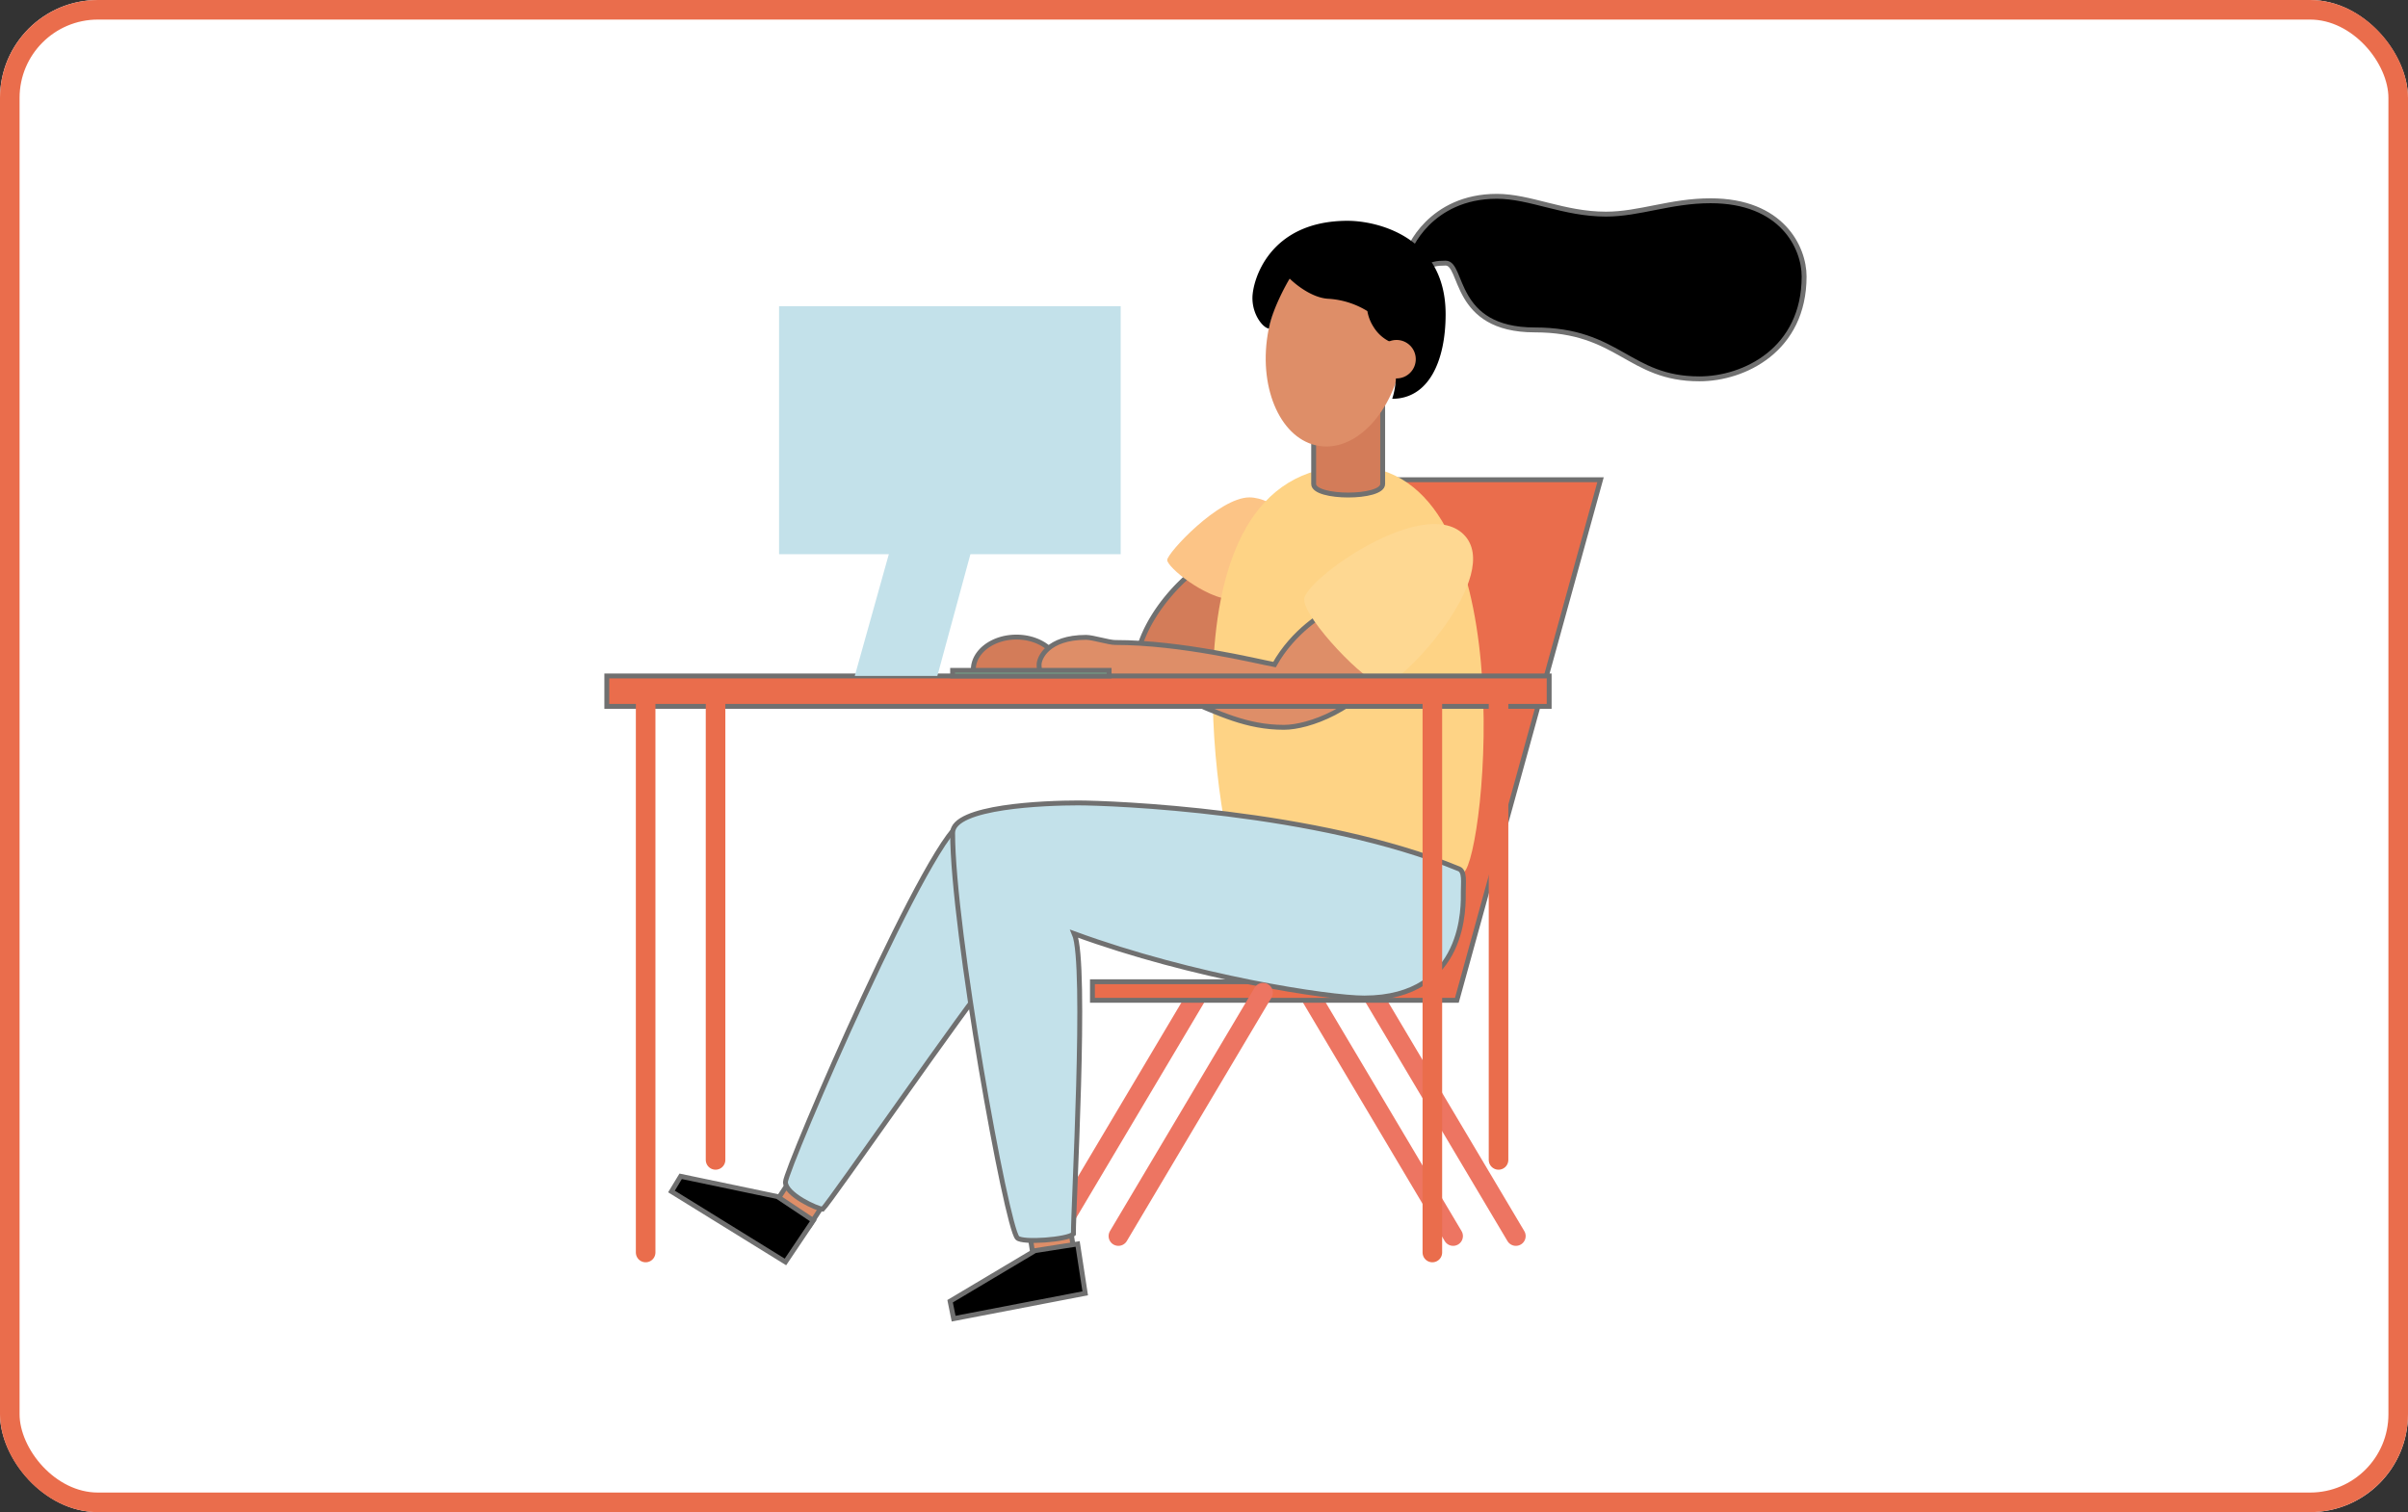 <svg xmlns="http://www.w3.org/2000/svg" width="492" height="309" viewBox="0 0 492 309">
  <rect x="0" y="0" width="492" height="309" fill="#333333" stroke="none"/>
  <g id="Group_512" data-name="Group 512" transform="translate(2028 3733)">
    <g id="Rectangle_70" data-name="Rectangle 70" transform="translate(-2028 -3733)" fill="#fff" stroke="#ea6d4c" stroke-width="4">
      <rect width="492" height="309" rx="20" stroke="none"/>
      <rect x="2" y="2" width="488" height="305" rx="18" fill="none"/>
    </g>
    <g id="Group_509" data-name="Group 509" transform="translate(-9488.762 14537.443)">
      <g id="Group_445" data-name="Group 445" transform="translate(7584.745 -18230.326)">
        <g id="drawkit-server-woman-colour" transform="translate(0 0)">
          <line id="Line_26" data-name="Line 26" x1="29.561" y1="49.742" transform="translate(143.358 162.729)" fill="none" stroke="#ed7562" stroke-linecap="round" stroke-linejoin="round" stroke-width="4"/>
          <line id="Line_27" data-name="Line 27" x1="29.561" y1="49.742" transform="translate(156.178 162.729)" fill="none" stroke="#ed7562" stroke-linecap="round" stroke-linejoin="round" stroke-width="4"/>
          <line id="Line_28" data-name="Line 28" y1="49.742" x2="29.557" transform="translate(91.373 162.729)" fill="none" stroke="#ed7562" stroke-linecap="round" stroke-linejoin="round" stroke-width="4"/>
          <path id="Path_1498" data-name="Path 1498" d="M60.11,0h43.705L74.463,106.377H0v-3.79H55.224Z" transform="translate(99.221 57.913)" fill="#ea6d4c" stroke="#707070" stroke-width="1"/>
          <rect id="Rectangle_45" data-name="Rectangle 45" width="8.384" height="7.493" transform="matrix(0.988, -0.154, 0.154, 0.988, 86.078, 209.918)" fill="#de8e68" stroke="#707070" stroke-width="1"/>
          <rect id="Rectangle_46" data-name="Rectangle 46" width="8.384" height="7.493" transform="translate(38.551 199.382) rotate(33)" fill="#de8e68" stroke="#707070" stroke-width="1"/>
          <path id="Path_1499" data-name="Path 1499" d="M36.658,0C30.54,0,0,71.1,0,73.7s6.628,5.546,7.606,5.546c1.524-1.415,30.758-43.673,33.8-46.621S36.658,0,36.658,0Z" transform="translate(36.499 127.727)" fill="#c3e1ea" stroke="#707070" stroke-width="1"/>
          <path id="Path_1500" data-name="Path 1500" d="M46.872,0C44.861.632,35.043,9.044,33.328,19.148c-1.747-.209-12.229-.646-16.6-.823C15.3,16.1,12.3,14.558,8.807,14.558,3.944,14.558,0,17.547,0,21.232v.241H17.583v-.241a5.3,5.3,0,0,0-.728-2.648l15.277,2.434,18.147,1.888,1.87-15.85Z" transform="translate(74.882 75.514)" fill="#d37c59" stroke="#707070" stroke-width="1"/>
          <path id="Path_1501" data-name="Path 1501" d="M22.324,2.73C22.324,1.451,19.139,0,16.8,0,10.559,0,0,11.373,0,12.8s7.6,7.788,13.443,8.171S22.324,2.73,22.324,2.73Z" transform="translate(114.497 61.525)" fill="#fcc486"/>
          <path id="Path_1502" data-name="Path 1502" d="M28.526,0c35.28,0,27.219,79.7,22.747,83.066S7.6,86.742,5.047,83.375-13.341,0,28.526,0Z" transform="translate(123.798 55.138)" fill="#fed385"/>
          <path id="Path_1503" data-name="Path 1503" d="M14.1,0H0V18.893c0,3,14.1,3.021,14.1,0Z" transform="translate(144.423 39.893)" fill="#d37c59" stroke="#707070" stroke-width="1"/>
          <ellipse id="Ellipse_363" data-name="Ellipse 363" cx="20.722" cy="13.939" rx="20.722" ry="13.939" transform="translate(131.747 48.812) rotate(-80.94)" fill="#de8e68"/>
          <path id="Path_1504" data-name="Path 1504" d="M18.2,0c6.824,0,13.648,3.639,22.292,3.639,6.824,0,13.193-2.73,21.382-2.73,14.558,0,19.107,9.554,19.107,15.468C80.978,31.39,68.695,37.3,59.6,37.3,45.038,37.3,43.219,27.3,25.931,27.3,9.1,27.3,11.373,13.648,7.734,13.648c-1.82,0-2.957.227-3.639.91S0,12.738,0,11.828,4.549,0,18.2,0Z" transform="translate(163.653 0)" stroke="#707070" stroke-width="1"/>
          <path id="Path_1505" data-name="Path 1505" d="M19.457,0C3.367,0,0,12.242,0,15.777s2.234,6.155,3.376,6.242c.71-4.226,4.094-10.059,4.254-10.19.91.91,4.281,3.831,7.734,4.094a17.146,17.146,0,0,1,8.121,2.529,8.684,8.684,0,0,0,1.3,3.294A7.907,7.907,0,0,0,28.779,25a9.845,9.845,0,0,1,.687,3.185c0,4.859-.455,6.824-.91,8.189,7.415,0,10.918-7.638,10.918-17.287C39.474,3.2,25.417,0,19.457,0Z" transform="translate(131.912 5.004)"/>
          <circle id="Ellipse_364" data-name="Ellipse 364" cx="3.931" cy="3.931" r="3.931" transform="translate(157.425 29.352)" fill="#de8e68"/>
          <path id="Path_1506" data-name="Path 1506" d="M59.864,0C58.277.382,51.912,4.326,48.1,11.132c-3.753-.7-19.021-4.517-32.573-4.517-1.274,0-4.581-1.046-5.914-1.046C1.661,5.568,0,9.863,0,11.132s.273,1.306.519,1.306c27.3,0,34.161,11.514,49.515,11.514,4.968,0,15.208-3.6,21.382-12.815C69.25,3.794,59.864,0,59.864,0Z" transform="translate(88.321 84.558)" fill="#de8e68" stroke="#707070" stroke-width="1"/>
          <path id="Path_1507" data-name="Path 1507" d="M32.533,2.079C41.058,10.354,19.5,33.26,16.041,32.923S.119,19.461,0,15.472,24.294-5.924,32.533,2.079Z" transform="translate(142.484 66.967)" fill="#fed892"/>
          <rect id="Rectangle_47" data-name="Rectangle 47" width="192.541" height="6.214" transform="translate(0 98.015)" fill="#ea6d4c" stroke="#707070" stroke-width="1"/>
          <path id="Path_1508" data-name="Path 1508" d="M104.339,18.206c0-1.956.341-4.222-.878-4.727C74.518,1.547,32.145,0,25.617,0S0,.664,0,6.128C0,25.863,11,86.619,13.229,88.889c1.06,1.069,10.3.355,11.455-.8-.077-5,2.83-55.27.177-61.357C49.187,35.648,76.811,39.87,84.09,39.87,105.185,39.848,104.339,20.527,104.339,18.206Z" transform="translate(70.656 123.96)" fill="#c3e1ea" stroke="#707070" stroke-width="1"/>
          <path id="Path_1509" data-name="Path 1509" d="M28.984,9.035l-7.343-4.9L1.879,0,0,3.1,23.288,17.5Z" transform="translate(13.211 200.261)" stroke="#707070" stroke-width="1"/>
          <path id="Path_1510" data-name="Path 1510" d="M26.058,0,17.347,1.369,0,11.705l.719,3.562L27.605,10.09Z" transform="translate(70.141 214.082)" stroke="#707070" stroke-width="1"/>
          <line id="Line_29" data-name="Line 29" y1="94.417" transform="translate(182.196 102.492)" fill="none" stroke="#ea6d4c" stroke-linecap="round" stroke-linejoin="round" stroke-width="4"/>
          <line id="Line_30" data-name="Line 30" y1="94.417" transform="translate(22.219 102.492)" fill="none" stroke="#ea6d4c" stroke-linecap="round" stroke-linejoin="round" stroke-width="4"/>
          <line id="Line_31" data-name="Line 31" y1="113.337" transform="translate(168.675 102.492)" fill="none" stroke="#ea6d4c" stroke-linecap="round" stroke-linejoin="round" stroke-width="4"/>
          <line id="Line_32" data-name="Line 32" y1="113.337" transform="translate(7.934 102.492)" fill="none" stroke="#ea6d4c" stroke-linecap="round" stroke-linejoin="round" stroke-width="4"/>
          <line id="Line_33" data-name="Line 33" y1="49.742" x2="29.557" transform="translate(104.525 162.729)" fill="none" stroke="#ed7562" stroke-linecap="round" stroke-linejoin="round" stroke-width="4"/>
          <rect id="Rectangle_48" data-name="Rectangle 48" width="31.968" height="1.142" transform="translate(70.656 96.873)" fill="#76b892" stroke="#707070" stroke-width="1"/>
          <path id="Path_1516" data-name="Path 1516" d="M0,0H69.8V50.684H0Z" transform="translate(35.194 22.451)" fill="#c3e1ea"/>
          <path id="Path_1511" data-name="Path 1511" d="M9.626,0,0,34.411H16.873L26.218,0Z" transform="translate(50.661 63.604)" fill="#c3e1ea"/>
        </g>
      </g>
    </g>
  </g>
</svg>
